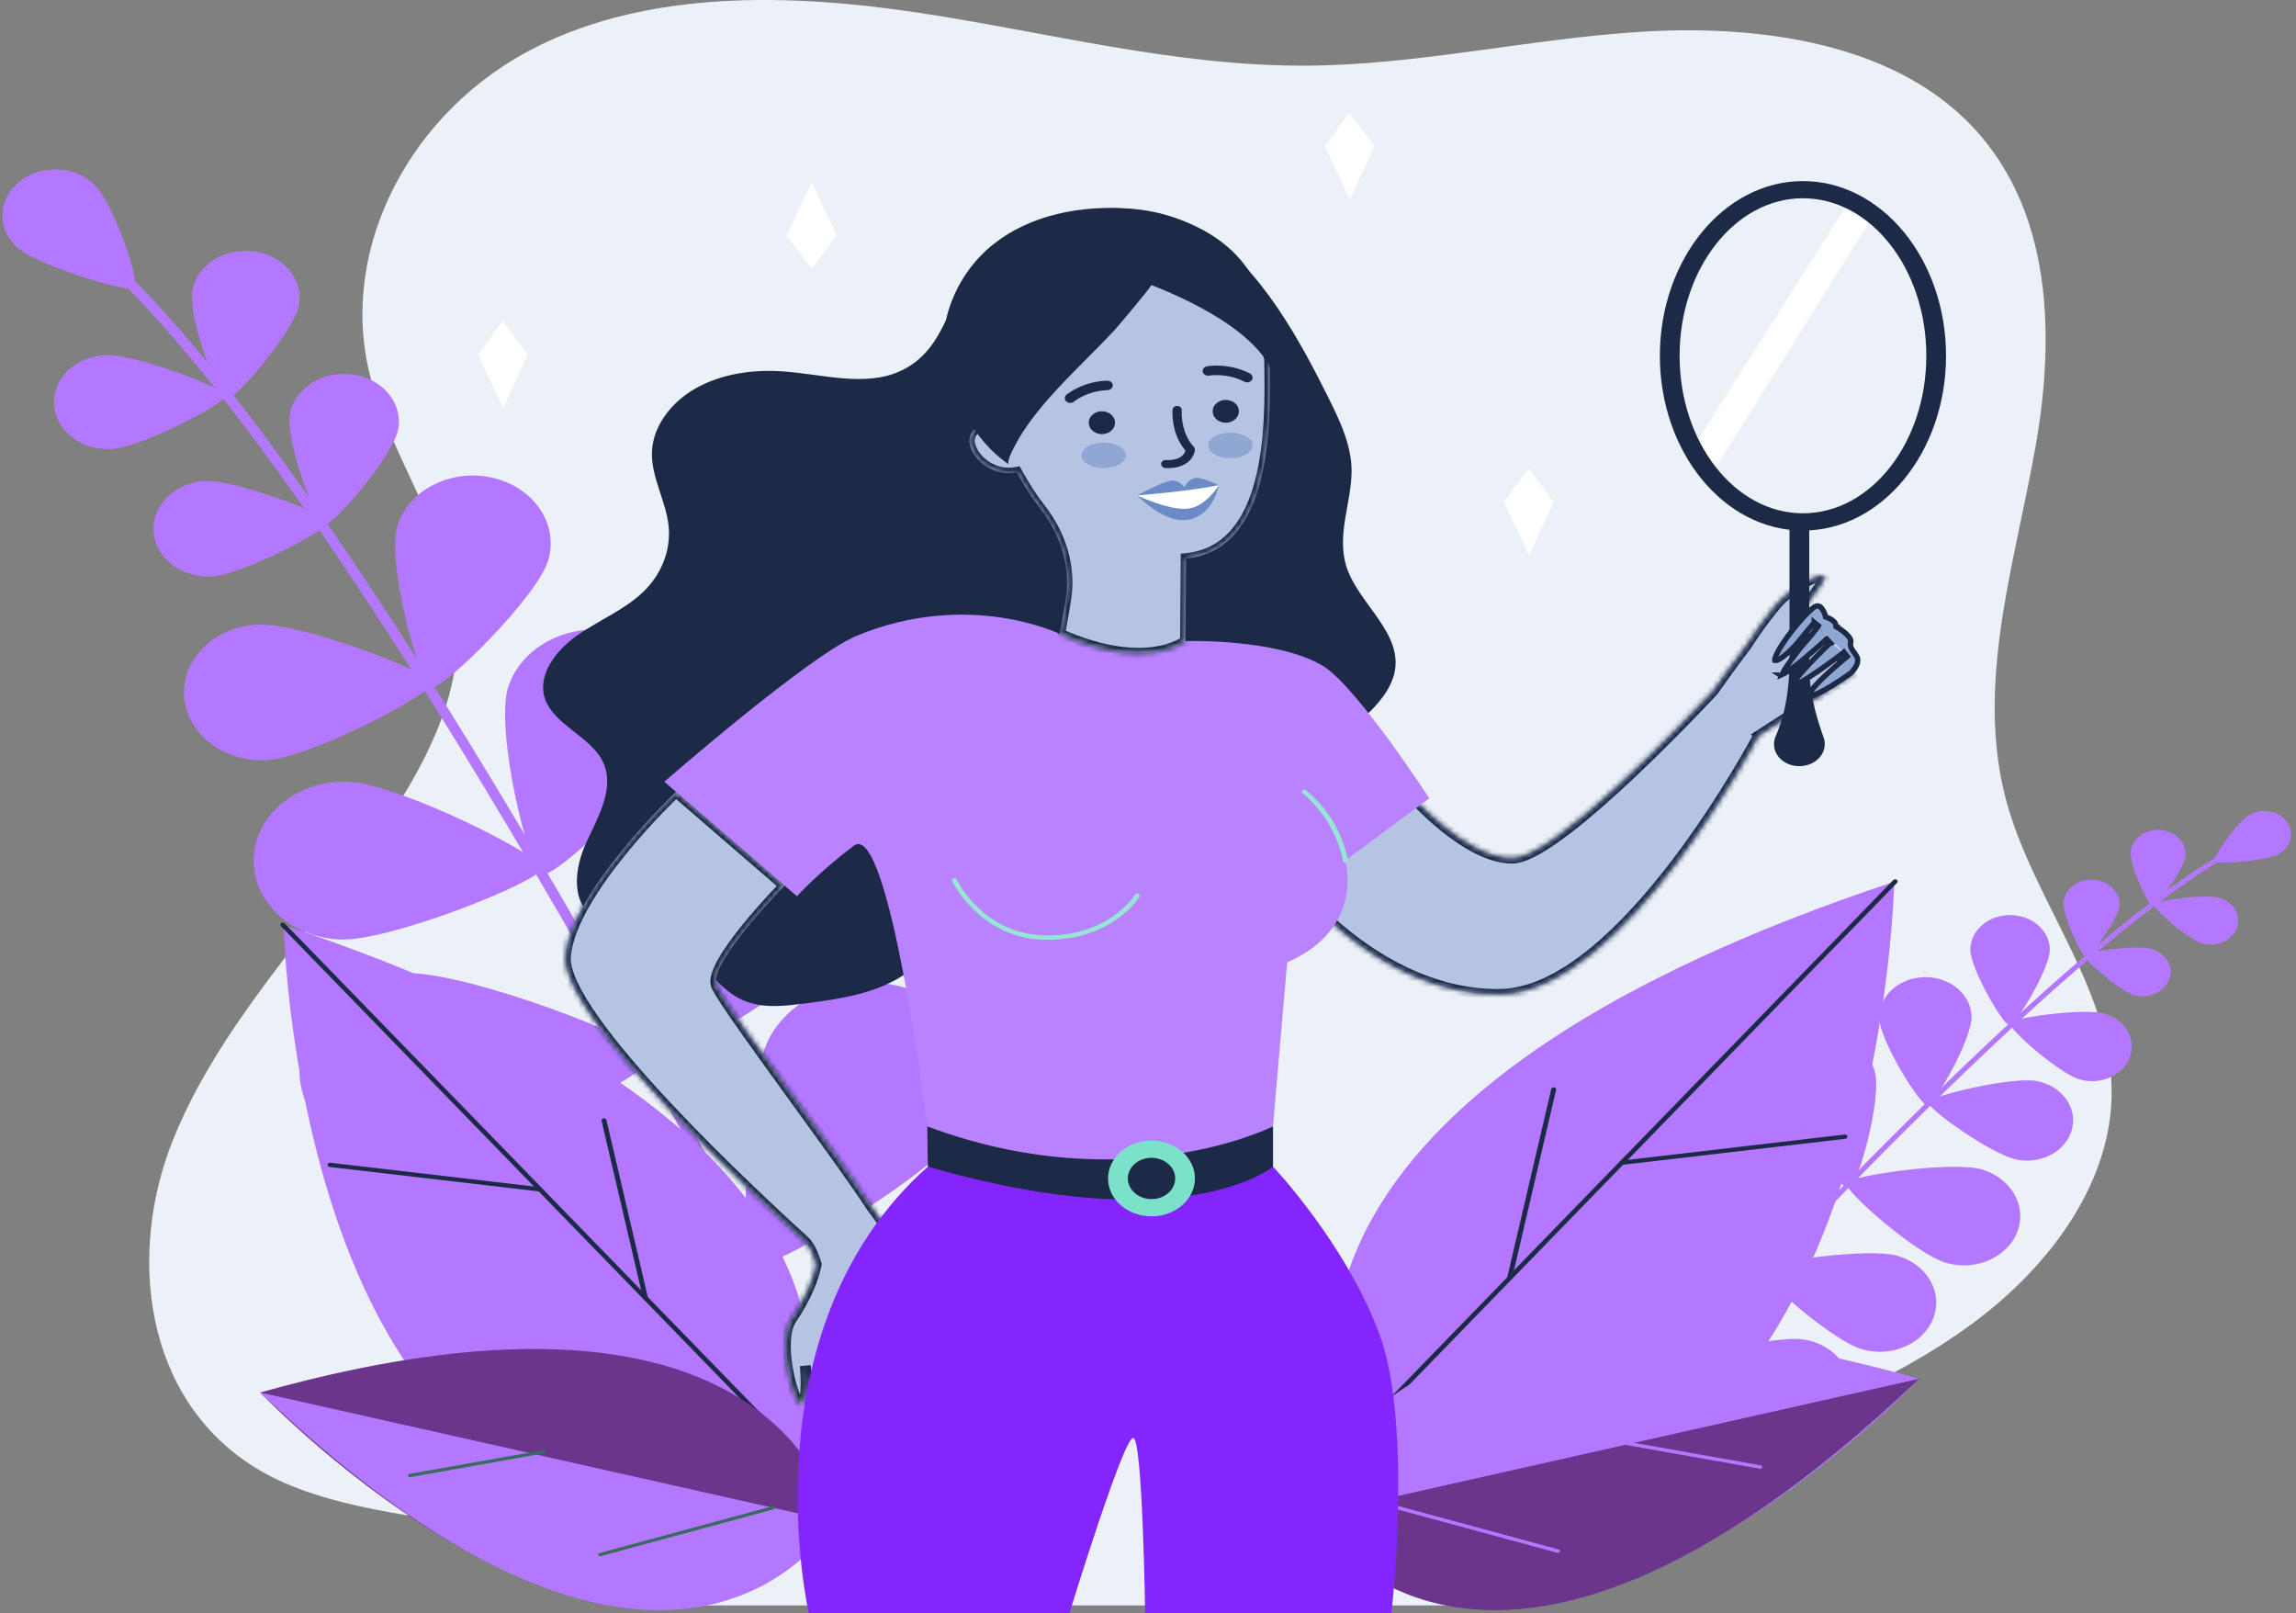 <svg width="427" height="300" viewBox="0 0 427 300" fill="none" xmlns="http://www.w3.org/2000/svg">
<rect x="0" y="0" width="427" height="300" fill="#808080" stroke="none"/>
<path d="M127.286 298.514H287.368C286.296 285.038 301.853 276.439 316.013 270.931C333.822 264.003 351.985 257.063 366.862 246.073C381.738 235.076 393.111 219.19 392.706 202.193C392.257 183.487 378.111 167.222 373.153 149.02C367.281 127.462 374.637 105.103 378.531 83.204C382.426 61.305 381.666 36.214 363.691 20.542C348.894 7.633 326.068 4.611 305.183 5.911C284.298 7.211 263.775 12.107 242.839 12.207C218.537 12.327 194.886 6.006 170.939 2.384C146.991 -1.237 120.966 -1.856 99.871 8.668C76.416 20.371 63.197 45.854 68.605 68.933C72.369 85.002 84.097 99.424 85.045 115.809C85.834 129.449 78.986 142.534 70.907 154.238C57.695 173.386 40.625 190.862 32.17 211.96C23.714 233.057 26.617 260.022 47.539 272.943C69.857 286.716 110.375 279.789 127.286 298.514Z" fill="#ECF0F7"/>
<path d="M314.906 83.172L344.085 37.112L348.253 40.264L317.963 88.747L314.906 83.172Z" fill="white"/>
<path d="M162.706 276.579C162.772 276.567 162.837 276.548 162.895 276.523C163.396 276.326 163.629 275.814 163.396 275.371C104.558 160.665 54.62 80.625 22.791 49.994C22.086 49.311 21.571 48.824 21.368 48.571C21.048 48.179 20.424 48.084 19.974 48.356C19.523 48.634 19.415 49.172 19.727 49.57C20.003 49.912 20.496 50.386 21.302 51.164C53.001 81.662 102.815 161.544 161.574 276.092C161.777 276.472 162.256 276.668 162.706 276.579Z" fill="#B378FF"/>
<path d="M3.151 45.953C6.89 49.374 23.931 54.504 25.049 53.574C26.167 52.644 21.106 37.572 17.367 34.151C13.628 30.729 7.413 30.602 3.493 33.859C-0.435 37.123 -0.588 42.537 3.151 45.953Z" fill="#B378FF"/>
<path d="M35.765 53.966C34.865 58.735 40.535 74.022 42.104 74.243C43.665 74.471 54.679 61.581 55.586 56.812C56.486 52.043 52.784 47.54 47.317 46.756C41.842 45.971 36.673 49.197 35.765 53.966Z" fill="#B378FF"/>
<path d="M20.728 83.503C26.261 83.199 42.081 74.933 41.98 73.56C41.878 72.181 24.99 65.736 19.45 66.04C13.918 66.344 9.714 70.505 10.063 75.325C10.418 80.15 15.196 83.806 20.728 83.503Z" fill="#B378FF"/>
<path d="M94.51 127.776C92.012 135.587 98.314 161.993 100.87 162.613C103.433 163.233 124.488 143.468 126.985 135.657C129.483 127.846 124.234 119.75 115.267 117.574C106.3 115.399 97.007 119.965 94.51 127.776Z" fill="#B378FF"/>
<path d="M63.281 174.7C72.581 175.06 100.694 163.771 100.81 161.456C100.926 159.141 74.077 145.72 64.776 145.359C55.476 144.999 47.598 151.273 47.184 159.375C46.771 167.477 53.98 174.339 63.281 174.7Z" fill="#B378FF"/>
<path d="M122.925 154.929C117.53 163.669 116.884 196.666 119.745 198.007C122.605 199.347 153.861 180.696 159.256 171.955C164.65 163.214 160.897 152.316 150.863 147.617C140.829 142.911 128.319 146.188 122.925 154.929Z" fill="#B378FF"/>
<path d="M77.505 216.842C88.875 216.26 121.467 199.43 121.278 196.603C121.089 193.775 86.464 180.379 75.094 180.961C63.724 181.543 55.041 190.044 55.709 199.955C56.37 209.866 66.128 217.424 77.505 216.842Z" fill="#B378FF"/>
<path d="M143.537 192.169C138.143 200.91 137.496 233.906 140.357 235.247C143.218 236.588 174.474 217.936 179.868 209.195C185.263 200.454 181.509 189.557 171.475 184.857C161.441 180.158 148.932 183.434 143.537 192.169Z" fill="#B378FF"/>
<path d="M98.117 254.088C109.487 253.507 142.079 236.676 141.89 233.849C141.701 231.022 107.076 217.626 95.707 218.208C84.337 218.79 75.653 227.29 76.321 237.201C76.982 247.112 86.74 254.67 98.117 254.088Z" fill="#B378FF"/>
<path d="M183.347 237.416C174.532 243.709 159.511 273.999 161.572 276.194C163.634 278.382 200.684 271.507 209.499 265.214C218.313 258.921 219.598 247.599 212.381 239.927C205.15 232.249 192.153 231.123 183.347 237.416Z" fill="#B378FF"/>
<path d="M116.951 291.107C128.321 291.772 163.062 278.622 163.28 275.795C163.498 272.968 131.065 255.91 119.703 255.246C108.333 254.582 98.502 262.077 97.747 271.975C96.985 281.88 105.581 290.443 116.951 291.107Z" fill="#B378FF"/>
<path d="M53.916 76.963C53.001 81.808 58.766 97.335 60.356 97.563C61.946 97.79 73.135 84.698 74.057 79.853C74.971 75.009 71.21 70.436 65.649 69.639C60.087 68.842 54.838 72.118 53.916 76.963Z" fill="#B378FF"/>
<path d="M39.41 107.189C45.037 106.879 61.104 98.486 61.002 97.088C60.901 95.691 43.737 89.138 38.11 89.448C32.483 89.758 28.214 93.983 28.577 98.885C28.933 103.78 33.783 107.499 39.41 107.189Z" fill="#B378FF"/>
<path d="M73.861 97.974C71.915 104.741 77.999 127.314 80.221 127.802C82.435 128.289 100.035 110.883 101.98 104.122C103.926 97.354 99.214 90.498 91.445 88.803C83.684 87.102 75.806 91.213 73.861 97.974Z" fill="#B378FF"/>
<path d="M49.654 141.349C57.641 140.906 80.475 128.984 80.33 126.998C80.184 125.012 55.804 115.702 47.81 116.145C39.824 116.588 33.754 122.59 34.262 129.547C34.778 136.504 41.668 141.792 49.654 141.349Z" fill="#B378FF"/>
<path d="M311.217 254.822C311.188 254.81 311.159 254.791 311.13 254.772C310.912 254.62 310.876 254.341 311.05 254.145C356.878 204.129 393.238 170.216 413.422 158.654C413.872 158.394 414.191 158.211 414.329 158.11C414.547 157.952 414.867 157.971 415.048 158.16C415.23 158.35 415.208 158.628 414.99 158.787C414.801 158.926 414.496 159.103 413.981 159.4C393.884 170.911 357.604 204.755 311.841 254.702C311.696 254.866 311.427 254.917 311.217 254.822Z" fill="#B378FF"/>
<path d="M423.703 158.856C421.358 160.127 412.203 160.76 411.789 160.178C411.375 159.596 416.08 152.727 418.425 151.456C420.77 150.185 423.856 150.811 425.308 152.854C426.767 154.897 426.048 157.585 423.703 158.856Z" fill="#B378FF"/>
<path d="M406.445 159.172C406.191 161.626 401.152 168.527 400.346 168.464C399.54 168.4 395.997 160.823 396.251 158.369C396.505 155.915 398.988 154.113 401.806 154.334C404.623 154.555 406.699 156.725 406.445 159.172Z" fill="#B378FF"/>
<path d="M409.532 175.408C406.846 174.643 400.26 168.805 400.507 168.141C400.761 167.471 410.033 166.174 412.719 166.939C415.406 167.705 416.865 170.222 415.987 172.562C415.108 174.902 412.218 176.18 409.532 175.408Z" fill="#B378FF"/>
<path d="M366.658 189.038C366.745 193.168 359.768 205.489 358.417 205.508C357.067 205.527 349.581 193.44 349.494 189.31C349.407 185.18 353.182 181.771 357.924 181.695C362.665 181.619 366.578 184.908 366.658 189.038Z" fill="#B378FF"/>
<path d="M375.182 215.646C370.542 214.793 358.337 206.096 358.621 204.939C358.904 203.787 374.107 200.157 378.746 201.011C383.386 201.865 386.348 205.837 385.361 209.878C384.381 213.92 379.821 216.5 375.182 215.646Z" fill="#B378FF"/>
<path d="M348.666 199.259C350.045 204.167 345.529 220.51 343.918 220.852C342.306 221.193 329.636 208.518 328.257 203.61C326.877 198.702 330.326 193.744 335.96 192.542C341.602 191.347 347.286 194.351 348.666 199.259Z" fill="#B378FF"/>
<path d="M361.988 234.842C356.463 233.293 342.864 221.37 343.372 219.992C343.88 218.619 362.917 215.868 368.435 217.417C373.96 218.967 376.988 224.128 375.209 228.935C373.43 233.754 367.513 236.398 361.988 234.842Z" fill="#B378FF"/>
<path d="M333.042 215.33C334.421 220.238 329.905 236.581 328.294 236.923C326.682 237.265 314.012 224.59 312.633 219.682C311.253 214.774 314.702 209.815 320.336 208.613C325.97 207.412 331.662 210.422 333.042 215.33Z" fill="#B378FF"/>
<path d="M346.364 250.913C340.839 249.364 327.24 237.442 327.748 236.063C328.256 234.69 347.293 231.939 352.811 233.489C358.336 235.038 361.364 240.199 359.585 245.006C357.806 249.826 351.889 252.469 346.364 250.913Z" fill="#B378FF"/>
<path d="M306.788 233.21C310.208 237.29 313.178 253.899 311.842 254.753C310.506 255.606 293.24 248.093 289.821 244.007C286.401 239.927 287.425 234.197 292.108 231.218C296.791 228.239 303.361 229.131 306.788 233.21Z" fill="#B378FF"/>
<path d="M331.65 267.073C325.951 266.137 310.74 255.79 311.052 254.367C311.357 252.95 329.849 248.143 335.549 249.086C341.248 250.022 345.002 254.809 343.92 259.781C342.853 264.746 337.357 268.009 331.65 267.073Z" fill="#B378FF"/>
<path d="M394.125 168.495C393.871 170.987 388.745 178.001 387.932 177.938C387.119 177.875 383.518 170.171 383.772 167.686C384.026 165.194 386.553 163.359 389.413 163.581C392.274 163.802 394.387 166.003 394.125 168.495Z" fill="#B378FF"/>
<path d="M396.848 185.016C394.118 184.238 387.424 178.311 387.678 177.635C387.932 176.958 397.356 175.636 400.086 176.414C402.816 177.192 404.297 179.753 403.404 182.125C402.511 184.497 399.578 185.793 396.848 185.016Z" fill="#B378FF"/>
<path d="M381.207 176.635C381.178 180.19 374.862 190.645 373.7 190.632C372.538 190.626 366.411 180.088 366.44 176.534C366.469 172.979 369.801 170.127 373.882 170.152C377.962 170.184 381.244 173.087 381.207 176.635Z" fill="#B378FF"/>
<path d="M386.783 200.714C382.906 199.607 373.395 191.189 373.758 190.221C374.121 189.259 387.509 187.381 391.387 188.488C395.264 189.595 397.369 193.231 396.099 196.603C394.835 199.986 390.66 201.82 386.783 200.714Z" fill="#B378FF"/>
<path d="M254.638 277.604C254.638 277.604 210.015 211.25 352.283 164.099C352.283 164.106 349.524 300.658 254.638 277.604Z" fill="#B378FF"/>
<path d="M352.465 163.891L250.761 268.521C244.219 248.883 241.773 200.574 352.465 163.891Z" fill="#B378FF"/>
<path d="M255.051 264.499C254.95 264.499 254.841 264.468 254.754 264.404C254.558 264.259 254.536 264.012 254.703 263.841L352.116 163.631C352.283 163.461 352.574 163.442 352.762 163.587C352.958 163.733 352.98 163.979 352.813 164.15L255.4 264.36C255.313 264.455 255.182 264.499 255.051 264.499Z" fill="#1C2A47"/>
<path d="M301.613 216.601C301.388 216.601 301.192 216.456 301.163 216.254C301.127 216.032 301.308 215.836 301.555 215.805L343.055 210.96C343.302 210.922 343.535 211.08 343.571 211.301C343.607 211.523 343.426 211.719 343.179 211.75L301.678 216.595C301.649 216.601 301.627 216.601 301.613 216.601Z" fill="#1C2A47"/>
<path d="M280.748 238.068C280.719 238.068 280.682 238.068 280.653 238.061C280.406 238.017 280.247 237.808 280.298 237.587L288.495 202.497C288.545 202.282 288.792 202.143 289.039 202.187C289.286 202.232 289.446 202.44 289.395 202.662L281.198 237.752C281.154 237.941 280.958 238.068 280.748 238.068Z" fill="#1C2A47"/>
<path d="M243.405 281.886C243.405 281.886 252.604 227.094 356.929 256.372C356.929 256.365 284.833 332.035 243.405 281.886Z" fill="#B378FF"/>
<path d="M356.93 256.365L243.406 281.879C243.406 281.886 274.422 334.938 356.93 256.365Z" fill="#6B358C"/>
<path d="M327.329 273.101C327.315 273.101 327.3 273.101 327.278 273.094L300.77 268.389C300.567 268.351 300.436 268.18 300.48 268.009C300.524 267.832 300.72 267.725 300.916 267.756L327.424 272.462C327.627 272.5 327.758 272.671 327.714 272.841C327.685 273.006 327.518 273.113 327.329 273.101Z" fill="#B378FF"/>
<path d="M289.705 288.736C289.676 288.736 289.647 288.729 289.625 288.723L255.436 279.463C255.24 279.413 255.131 279.229 255.189 279.059C255.247 278.888 255.458 278.793 255.654 278.844L289.843 288.103C290.039 288.154 290.148 288.337 290.09 288.508C290.039 288.66 289.879 288.748 289.705 288.736Z" fill="#B378FF"/>
<path d="M144.59 278.9C144.59 278.9 186.556 216.494 52.753 172.151C52.76 172.151 55.352 300.582 144.59 278.9Z" fill="#B378FF"/>
<path d="M52.585 171.948L148.241 270.356C154.391 251.887 156.692 206.45 52.585 171.948Z" fill="#B378FF"/>
<path d="M144.206 266.599C144.075 266.599 143.944 266.548 143.857 266.46L52.238 172.208C52.078 172.037 52.1 171.784 52.288 171.645C52.484 171.506 52.768 171.525 52.935 171.689L144.554 265.941C144.714 266.112 144.692 266.365 144.503 266.504C144.416 266.567 144.307 266.599 144.206 266.599Z" fill="#1C2A47"/>
<path d="M100.418 221.554C100.396 221.554 100.375 221.554 100.353 221.547L61.321 216.994C61.067 216.962 60.892 216.766 60.929 216.545C60.965 216.323 61.197 216.165 61.444 216.203L100.476 220.757C100.73 220.788 100.905 220.985 100.868 221.206C100.839 221.408 100.643 221.554 100.418 221.554Z" fill="#1C2A47"/>
<path d="M120.043 241.742C119.832 241.742 119.636 241.61 119.593 241.42L111.882 208.417C111.831 208.202 111.991 207.987 112.238 207.943C112.477 207.899 112.731 208.038 112.782 208.253L120.493 241.255C120.544 241.47 120.384 241.685 120.137 241.73C120.101 241.742 120.072 241.742 120.043 241.742Z" fill="#1C2A47"/>
<path d="M155.156 282.923C155.156 282.923 146.501 231.389 48.384 258.927C48.391 258.927 116.196 330.093 155.156 282.923Z" fill="#6B358C"/>
<path d="M48.391 258.927L155.163 282.923C155.156 282.923 125.991 332.826 48.391 258.927Z" fill="#B378FF"/>
<path d="M76.228 274.669C76.243 274.669 76.257 274.669 76.272 274.663L101.204 270.236C101.393 270.204 101.516 270.04 101.48 269.875C101.444 269.711 101.255 269.609 101.066 269.635L76.134 274.062C75.945 274.094 75.822 274.258 75.858 274.423C75.894 274.574 76.054 274.676 76.228 274.669Z" fill="#3A6B5F"/>
<path d="M111.609 289.374C111.638 289.374 111.66 289.368 111.689 289.362L143.845 280.652C144.027 280.602 144.129 280.431 144.078 280.273C144.02 280.115 143.824 280.02 143.642 280.071L111.486 288.78C111.304 288.83 111.202 289.001 111.253 289.159C111.304 289.298 111.457 289.381 111.609 289.374Z" fill="#3A6B5F"/>
<path d="M185.488 45.706C184.58 46.376 183.716 47.091 182.903 47.85C176.209 54.054 176.644 64.844 167.358 69.031C160.715 72.029 152.75 69.506 145.294 69.038C139.791 68.69 134.077 69.569 129.437 72.175C124.805 74.781 121.407 79.252 121.247 84.053C121.088 88.771 123.897 93.198 124.355 97.898C124.769 102.18 123.113 106.588 119.861 109.826C116.39 113.286 111.417 115.285 107.315 118.175C103.212 121.065 99.807 125.689 101.405 130.072C103.118 134.771 109.674 136.922 112.005 141.412C114.51 146.244 111.344 151.703 109.057 156.611C106.77 161.519 105.986 168.305 111.177 171.063C113.479 172.29 116.361 172.296 119.047 172.081C120.819 171.936 122.707 171.721 124.304 172.41C125.27 172.827 126.025 173.53 126.7 174.257C130.751 178.596 133.394 184.573 139.442 186.451C142.564 187.419 145.998 187.046 149.28 186.641C156.141 185.793 163.358 184.718 168.687 180.854C177.922 174.149 178.278 161.569 186.279 153.752C192.654 147.522 202.753 145.397 212.286 144.587C221.819 143.778 231.664 143.911 240.594 140.894C245.938 139.091 250.788 136.175 254.622 132.469C257.141 130.028 259.297 127.08 259.53 123.804C260.031 116.727 251.79 111.42 250.156 104.476C248.835 98.847 251.267 93.395 251.362 87.791C251.449 82.301 248.53 76.906 246.04 71.954C240.994 61.941 232.833 47.268 221.492 41.74C210.253 36.263 195.071 38.597 185.488 45.706Z" fill="#1C2A47"/>
<mask id="path-54-inside-1_804_614" fill="white">
<path fill-rule="evenodd" clip-rule="evenodd" d="M335.551 113.065L344.665 125.417L327.048 136.831L327.05 136.833C327.05 136.833 301.943 184.509 279.037 184.889C256.13 185.275 238.952 163.018 239.395 161.867C239.837 160.716 254.373 147.231 254.373 147.231H261.858V147.237C261.858 147.237 272.43 159.571 281.236 159.571C288.899 159.571 312.57 134.882 318.594 128.464C318.667 128.36 321.802 123.879 324.792 119.975C324.979 119.684 329.526 112.623 332.221 110.554C334.972 108.441 338.893 106.335 339.358 107.195C339.578 107.604 338.252 109.4 336.587 111.656C336.252 112.11 335.903 112.582 335.551 113.065ZM133.239 183.263C131.591 179.235 145.909 164.675 145.909 164.675L125.71 147.231C125.71 147.231 106.151 165.706 105.163 177.793C104.224 189.207 142.18 223.973 148.767 230.006L148.771 230.01L148.78 230.018L148.789 230.026C149.165 230.371 149.437 230.62 149.59 230.763C150.559 231.666 151.273 233.318 151.792 235.094C151.308 237.57 150.067 240.989 147.171 245.291C144.398 249.414 147.549 261.141 148.964 261.128C150.38 261.115 149.763 253.943 149.763 253.943C149.763 253.943 150.823 262.893 152.609 262.842C154.395 262.785 153.444 253.563 153.444 253.563C153.444 253.563 155.063 263.291 156.886 262.722C158.708 262.146 158.105 253.032 158.105 253.032C158.105 253.032 160.487 263.43 161.474 262.115C162.101 261.28 162.239 257.569 162.351 254.564C162.416 252.833 162.471 251.337 162.607 250.762C162.79 249.981 164.059 247.391 165.432 244.591C165.891 243.655 166.361 242.696 166.806 241.773C167.262 242.32 167.838 243.845 168.455 245.481C169.382 247.938 170.403 250.643 171.253 250.654C172.392 250.668 172.113 247.166 171.868 244.102L171.868 244.101C171.786 243.064 171.707 242.077 171.689 241.293C171.616 238.201 166.062 230.073 166.062 230.073L166.062 230.075C164.826 228.129 163.382 226.109 162.114 224.408C159.319 220.124 153.697 212.371 148.144 204.712L148.142 204.71L148.142 204.71C141.054 194.935 134.079 185.316 133.239 183.263Z"/>
</mask>
<path fill-rule="evenodd" clip-rule="evenodd" d="M335.551 113.065L344.665 125.417L327.048 136.831L327.05 136.833C327.05 136.833 301.943 184.509 279.037 184.889C256.13 185.275 238.952 163.018 239.395 161.867C239.837 160.716 254.373 147.231 254.373 147.231H261.858V147.237C261.858 147.237 272.43 159.571 281.236 159.571C288.899 159.571 312.57 134.882 318.594 128.464C318.667 128.36 321.802 123.879 324.792 119.975C324.979 119.684 329.526 112.623 332.221 110.554C334.972 108.441 338.893 106.335 339.358 107.195C339.578 107.604 338.252 109.4 336.587 111.656C336.252 112.11 335.903 112.582 335.551 113.065ZM133.239 183.263C131.591 179.235 145.909 164.675 145.909 164.675L125.71 147.231C125.71 147.231 106.151 165.706 105.163 177.793C104.224 189.207 142.18 223.973 148.767 230.006L148.771 230.01L148.78 230.018L148.789 230.026C149.165 230.371 149.437 230.62 149.59 230.763C150.559 231.666 151.273 233.318 151.792 235.094C151.308 237.57 150.067 240.989 147.171 245.291C144.398 249.414 147.549 261.141 148.964 261.128C150.38 261.115 149.763 253.943 149.763 253.943C149.763 253.943 150.823 262.893 152.609 262.842C154.395 262.785 153.444 253.563 153.444 253.563C153.444 253.563 155.063 263.291 156.886 262.722C158.708 262.146 158.105 253.032 158.105 253.032C158.105 253.032 160.487 263.43 161.474 262.115C162.101 261.28 162.239 257.569 162.351 254.564C162.416 252.833 162.471 251.337 162.607 250.762C162.79 249.981 164.059 247.391 165.432 244.591C165.891 243.655 166.361 242.696 166.806 241.773C167.262 242.32 167.838 243.845 168.455 245.481C169.382 247.938 170.403 250.643 171.253 250.654C172.392 250.668 172.113 247.166 171.868 244.102L171.868 244.101C171.786 243.064 171.707 242.077 171.689 241.293C171.616 238.201 166.062 230.073 166.062 230.073L166.062 230.075C164.826 228.129 163.382 226.109 162.114 224.408C159.319 220.124 153.697 212.371 148.144 204.712L148.142 204.71L148.142 204.71C141.054 194.935 134.079 185.316 133.239 183.263Z" fill="#B5C4E2"/>
<path d="M335.551 113.065L334.743 112.476L334.31 113.068L334.746 113.659L335.551 113.065ZM344.665 125.417L345.209 126.256L346.101 125.678L345.47 124.823L344.665 125.417ZM327.048 136.831L326.504 135.991L325.627 136.56L326.234 137.411L327.048 136.831ZM327.05 136.833L327.935 137.299L328.222 136.754L327.864 136.253L327.05 136.833ZM279.037 184.889L279.02 183.889L279.02 183.889L279.037 184.889ZM239.395 161.867L238.461 161.508V161.508L239.395 161.867ZM254.373 147.231V146.231H253.98L253.693 146.498L254.373 147.231ZM261.858 147.231H262.858V146.231H261.858V147.231ZM261.858 147.237H260.858V147.607L261.099 147.888L261.858 147.237ZM318.594 128.464L319.323 129.148L319.372 129.096L319.413 129.037L318.594 128.464ZM324.792 119.975L325.586 120.583L325.611 120.55L325.633 120.515L324.792 119.975ZM332.221 110.554L331.612 109.761V109.761L332.221 110.554ZM339.358 107.195L340.238 106.72L340.238 106.72L339.358 107.195ZM336.587 111.656L335.782 111.062V111.062L336.587 111.656ZM145.909 164.675L146.622 165.376L147.37 164.615L146.562 163.918L145.909 164.675ZM133.239 183.263L132.314 183.642V183.642L133.239 183.263ZM125.71 147.231L126.364 146.474L125.68 145.884L125.024 146.504L125.71 147.231ZM105.163 177.793L106.16 177.875L106.16 177.874L105.163 177.793ZM148.767 230.006L148.091 230.743L148.093 230.745L148.767 230.006ZM148.771 230.01L149.446 229.272L149.445 229.271L148.771 230.01ZM148.78 230.018L148.105 230.756L148.105 230.756L148.78 230.018ZM148.789 230.026L149.464 229.289L149.464 229.289L148.789 230.026ZM149.59 230.763L150.272 230.031L150.272 230.031L149.59 230.763ZM151.792 235.094L152.773 235.285L152.82 235.047L152.752 234.813L151.792 235.094ZM147.171 245.291L146.342 244.732L146.341 244.733L147.171 245.291ZM148.964 261.128L148.955 260.128L148.964 261.128ZM149.763 253.943L150.756 253.825L148.767 254.029L149.763 253.943ZM152.609 262.842L152.637 263.842L152.641 263.841L152.609 262.842ZM153.444 253.563L154.431 253.399L152.449 253.666L153.444 253.563ZM156.886 262.722L157.184 263.676L157.187 263.675L156.886 262.722ZM158.105 253.032L159.08 252.809L157.107 253.098L158.105 253.032ZM161.474 262.115L160.674 261.514H160.674L161.474 262.115ZM162.351 254.564L163.35 254.602L162.351 254.564ZM162.607 250.762L163.58 250.99H163.58L162.607 250.762ZM165.432 244.591L164.534 244.151H164.534L165.432 244.591ZM166.806 241.773L167.574 241.132L166.579 239.94L165.905 241.338L166.806 241.773ZM168.455 245.481L169.391 245.128L168.455 245.481ZM171.253 250.654L171.241 251.654L171.253 250.654ZM171.868 244.102L172.865 244.022L172.864 244.011L171.868 244.102ZM171.868 244.101L170.871 244.181L170.872 244.192L171.868 244.101ZM171.689 241.293L172.688 241.27V241.27L171.689 241.293ZM166.062 230.073L166.887 229.509L165.308 227.197L165.066 229.987L166.062 230.073ZM166.062 230.075L165.218 230.611L166.802 233.106L167.058 230.161L166.062 230.075ZM162.114 224.408L161.276 224.955L161.293 224.981L161.312 225.006L162.114 224.408ZM148.144 204.712L147.332 205.296L147.334 205.299L148.144 204.712ZM148.142 204.71L148.954 204.126L148.948 204.118L148.942 204.11L148.142 204.71ZM148.142 204.71L147.332 205.297L147.337 205.303L147.342 205.31L148.142 204.71ZM334.746 113.659L343.86 126.011L345.47 124.823L336.355 112.471L334.746 113.659ZM344.121 124.578L326.504 135.991L327.592 137.67L345.209 126.256L344.121 124.578ZM326.234 137.411L326.236 137.414L327.864 136.253L327.862 136.25L326.234 137.411ZM327.05 136.833C326.165 136.367 326.165 136.367 326.165 136.367C326.165 136.368 326.164 136.368 326.164 136.369C326.164 136.37 326.162 136.372 326.161 136.375C326.158 136.38 326.154 136.388 326.148 136.399C326.136 136.421 326.119 136.455 326.095 136.499C326.048 136.587 325.977 136.719 325.883 136.892C325.696 137.237 325.417 137.746 325.054 138.393C324.327 139.689 323.263 141.543 321.914 143.77C319.214 148.226 315.38 154.166 310.838 160.112C306.292 166.064 301.061 171.99 295.572 176.444C290.064 180.912 284.416 183.8 279.02 183.889L279.053 185.889C285.11 185.788 291.19 182.574 296.832 177.997C302.493 173.404 307.834 167.34 312.428 161.326C317.026 155.305 320.901 149.302 323.624 144.807C324.987 142.558 326.063 140.684 326.799 139.372C327.167 138.715 327.45 138.199 327.641 137.846C327.737 137.669 327.81 137.533 327.859 137.441C327.884 137.395 327.902 137.36 327.915 137.336C327.921 137.324 327.926 137.315 327.929 137.309C327.931 137.306 327.932 137.304 327.933 137.302C327.934 137.301 327.934 137.3 327.934 137.3C327.934 137.299 327.935 137.299 327.05 136.833ZM279.02 183.889C267.892 184.076 258.094 178.759 251.083 173.172C247.585 170.385 244.81 167.553 242.942 165.356C242.008 164.256 241.31 163.327 240.867 162.653C240.643 162.312 240.498 162.058 240.419 161.891C240.378 161.805 240.369 161.771 240.371 161.778C240.372 161.781 240.381 161.818 240.385 161.878C240.388 161.93 240.39 162.063 240.328 162.226L238.461 161.508C238.325 161.861 238.411 162.19 238.438 162.293C238.48 162.451 238.545 162.607 238.611 162.747C238.746 163.033 238.947 163.374 239.196 163.752C239.696 164.513 240.447 165.509 241.419 166.651C243.363 168.939 246.231 171.863 249.836 174.736C257.03 180.469 267.274 186.087 279.053 185.889L279.02 183.889ZM240.328 162.226C240.29 162.324 240.268 162.321 240.414 162.141C240.525 162.003 240.688 161.816 240.902 161.584C241.327 161.12 241.92 160.511 242.629 159.801C244.045 158.384 245.897 156.597 247.74 154.841C249.581 153.086 251.41 151.367 252.778 150.086C253.462 149.446 254.031 148.915 254.429 148.545C254.628 148.359 254.784 148.214 254.89 148.115C254.943 148.066 254.984 148.028 255.012 148.003C255.025 147.99 255.036 147.98 255.043 147.974C255.046 147.971 255.049 147.968 255.05 147.967C255.051 147.966 255.052 147.965 255.052 147.965C255.053 147.965 255.053 147.964 255.053 147.964C255.053 147.964 255.053 147.964 254.373 147.231C253.693 146.498 253.693 146.498 253.693 146.498C253.692 146.498 253.692 146.498 253.692 146.499C253.692 146.499 253.691 146.5 253.69 146.501C253.688 146.502 253.686 146.505 253.682 146.508C253.675 146.514 253.664 146.524 253.651 146.537C253.623 146.563 253.582 146.601 253.529 146.65C253.422 146.75 253.265 146.895 253.066 147.081C252.667 147.452 252.097 147.984 251.411 148.626C250.04 149.909 248.207 151.633 246.36 153.393C244.514 155.152 242.648 156.953 241.214 158.387C240.498 159.104 239.883 159.737 239.429 160.231C239.203 160.477 239.008 160.699 238.858 160.884C238.741 161.028 238.554 161.266 238.461 161.508L240.328 162.226ZM254.373 148.231H261.858V146.231H254.373V148.231ZM260.858 147.231V147.237H262.858V147.231H260.858ZM261.858 147.237C261.099 147.888 261.099 147.888 261.099 147.889C261.1 147.889 261.1 147.889 261.1 147.889C261.101 147.89 261.101 147.891 261.102 147.892C261.104 147.894 261.106 147.896 261.109 147.9C261.115 147.906 261.123 147.916 261.134 147.929C261.156 147.954 261.187 147.99 261.229 148.037C261.312 148.131 261.433 148.267 261.589 148.44C261.903 148.785 262.358 149.275 262.932 149.863C264.078 151.037 265.702 152.605 267.609 154.176C269.513 155.744 271.72 157.332 274.033 158.531C276.337 159.726 278.812 160.571 281.236 160.571V158.571C279.257 158.571 277.108 157.874 274.954 156.756C272.807 155.643 270.72 154.147 268.881 152.632C267.044 151.12 265.474 149.604 264.363 148.466C263.808 147.897 263.369 147.425 263.07 147.095C262.92 146.93 262.806 146.802 262.73 146.715C262.691 146.672 262.663 146.639 262.644 146.617C262.634 146.606 262.628 146.598 262.623 146.593C262.621 146.591 262.619 146.589 262.618 146.588C262.618 146.587 262.618 146.587 262.618 146.587C262.617 146.587 262.617 146.587 262.617 146.587C262.617 146.587 262.618 146.587 261.858 147.237ZM281.236 160.571C282.427 160.571 283.802 160.103 285.237 159.394C286.695 158.674 288.32 157.651 290.039 156.427C293.478 153.978 297.378 150.66 301.204 147.162C308.861 140.162 316.306 132.363 319.323 129.148L317.865 127.779C314.858 130.982 307.455 138.737 299.855 145.686C296.052 149.162 292.221 152.418 288.879 154.798C287.207 155.989 285.678 156.946 284.352 157.601C283.002 158.267 281.961 158.571 281.236 158.571V160.571ZM319.413 129.037C319.485 128.934 322.61 124.469 325.586 120.583L323.998 119.367C320.994 123.289 317.848 127.785 317.774 127.89L319.413 129.037ZM325.633 120.515C325.722 120.377 326.894 118.557 328.375 116.519C329.885 114.44 331.616 112.279 332.83 111.347L331.612 109.761C330.131 110.897 328.24 113.302 326.757 115.343C325.243 117.426 324.048 119.282 323.95 119.435L325.633 120.515ZM332.83 111.347C334.161 110.325 335.774 109.307 337.09 108.656C337.756 108.327 338.294 108.118 338.658 108.035C338.846 107.991 338.914 107.999 338.9 107.997C338.875 107.994 338.628 107.948 338.478 107.671L340.238 106.72C339.972 106.228 339.5 106.059 339.161 106.014C338.833 105.971 338.497 106.019 338.209 106.086C337.621 106.221 336.919 106.51 336.204 106.863C334.756 107.579 333.032 108.67 331.612 109.761L332.83 111.347ZM338.478 107.671C338.405 107.536 338.387 107.415 338.383 107.343C338.379 107.273 338.387 107.227 338.389 107.217C338.393 107.202 338.387 107.234 338.343 107.332C338.255 107.522 338.092 107.805 337.843 108.185C337.35 108.938 336.622 109.925 335.782 111.062L337.391 112.25C338.217 111.131 338.985 110.092 339.516 109.281C339.779 108.879 340.01 108.495 340.162 108.163C340.236 107.999 340.311 107.807 340.351 107.606C340.386 107.433 340.431 107.078 340.238 106.72L338.478 107.671ZM335.782 111.062C335.448 111.515 335.097 111.99 334.743 112.476L336.359 113.654C336.709 113.174 337.056 112.704 337.391 112.25L335.782 111.062ZM145.909 164.675C145.196 163.974 145.196 163.974 145.195 163.974C145.195 163.974 145.195 163.974 145.195 163.975C145.194 163.975 145.194 163.976 145.193 163.977C145.191 163.979 145.188 163.982 145.184 163.985C145.177 163.993 145.166 164.004 145.152 164.018C145.125 164.046 145.084 164.088 145.031 164.143C144.925 164.252 144.77 164.412 144.574 164.617C144.182 165.027 143.625 165.616 142.962 166.335C141.637 167.772 139.884 169.734 138.18 171.827C136.482 173.913 134.807 176.16 133.657 178.161C133.083 179.159 132.617 180.134 132.352 181.022C132.096 181.882 131.978 182.822 132.314 183.642L134.165 182.885C134.088 182.698 134.058 182.301 134.269 181.594C134.471 180.915 134.854 180.091 135.39 179.158C136.461 177.296 138.056 175.147 139.731 173.09C141.401 171.039 143.124 169.11 144.433 167.691C145.086 166.982 145.635 166.402 146.019 166C146.212 165.798 146.363 165.642 146.466 165.536C146.517 165.483 146.557 165.443 146.583 165.416C146.596 165.402 146.606 165.392 146.612 165.386C146.616 165.382 146.618 165.38 146.62 165.378C146.62 165.377 146.621 165.377 146.621 165.376C146.621 165.376 146.622 165.376 146.622 165.376C146.622 165.376 146.622 165.376 145.909 164.675ZM125.057 147.988L145.255 165.432L146.562 163.918L126.364 146.474L125.057 147.988ZM106.16 177.874C106.389 175.07 107.711 171.802 109.657 168.417C111.593 165.049 114.094 161.654 116.581 158.612C119.066 155.574 121.523 152.908 123.359 151C124.277 150.047 125.038 149.284 125.57 148.761C125.835 148.499 126.043 148.298 126.184 148.162C126.255 148.094 126.308 148.042 126.344 148.008C126.362 147.991 126.376 147.978 126.384 147.97C126.389 147.966 126.392 147.963 126.394 147.961C126.395 147.96 126.396 147.959 126.396 147.959C126.397 147.958 126.397 147.958 126.397 147.958C126.397 147.958 126.397 147.958 125.71 147.231C125.024 146.504 125.023 146.504 125.023 146.505C125.023 146.505 125.023 146.505 125.022 146.505C125.021 146.506 125.02 146.507 125.019 146.508C125.016 146.511 125.013 146.515 125.008 146.519C124.998 146.529 124.983 146.543 124.964 146.561C124.926 146.597 124.869 146.651 124.796 146.721C124.65 146.862 124.437 147.069 124.166 147.336C123.624 147.87 122.85 148.646 121.918 149.613C120.056 151.547 117.561 154.255 115.033 157.346C112.507 160.435 109.933 163.924 107.923 167.42C105.924 170.898 104.431 174.472 104.166 177.711L106.16 177.874ZM149.442 229.269C146.149 226.253 135.038 216.075 124.872 205.233C119.786 199.809 114.959 194.243 111.468 189.338C109.722 186.885 108.328 184.621 107.403 182.642C106.466 180.638 106.064 179.039 106.16 177.875L104.167 177.711C104.028 179.399 104.606 181.384 105.591 183.489C106.587 185.62 108.056 187.992 109.839 190.498C113.406 195.51 118.304 201.152 123.413 206.601C133.636 217.504 144.797 227.726 148.091 230.743L149.442 229.269ZM149.445 229.271L149.44 229.267L148.093 230.745L148.097 230.749L149.445 229.271ZM149.455 229.281L149.446 229.272L148.095 230.747L148.105 230.756L149.455 229.281ZM149.464 229.289L149.455 229.281L148.105 230.756L148.113 230.764L149.464 229.289ZM150.272 230.031C150.115 229.885 149.839 229.632 149.464 229.289L148.113 230.764C148.492 231.11 148.759 231.355 148.908 231.494L150.272 230.031ZM152.752 234.813C152.227 233.02 151.454 231.133 150.272 230.031L148.908 231.494C149.663 232.198 150.318 233.616 150.832 235.374L152.752 234.813ZM148.001 245.849C150.96 241.452 152.261 237.911 152.773 235.285L150.81 234.902C150.356 237.229 149.174 240.525 146.342 244.732L148.001 245.849ZM148.955 260.128C149.087 260.127 149.188 260.16 149.247 260.188C149.304 260.214 149.332 260.239 149.333 260.239C149.335 260.241 149.322 260.23 149.297 260.199C149.272 260.17 149.24 260.127 149.202 260.069C149.041 259.826 148.843 259.427 148.629 258.877C148.206 257.787 147.781 256.257 147.481 254.584C147.181 252.911 147.013 251.135 147.081 249.55C147.151 247.936 147.461 246.652 148.001 245.849L146.341 244.733C145.495 245.991 145.158 247.719 145.083 249.464C145.007 251.236 145.195 253.165 145.512 254.937C145.83 256.709 146.286 258.367 146.765 259.6C147.002 260.212 147.26 260.759 147.533 261.171C147.667 261.375 147.831 261.586 148.028 261.755C148.213 261.914 148.538 262.132 148.973 262.128L148.955 260.128ZM149.763 253.943C148.767 254.029 148.767 254.029 148.767 254.029C148.767 254.029 148.767 254.029 148.767 254.029C148.767 254.029 148.767 254.029 148.767 254.029C148.767 254.03 148.767 254.031 148.767 254.032C148.767 254.035 148.768 254.04 148.768 254.046C148.769 254.059 148.771 254.078 148.773 254.103C148.777 254.153 148.783 254.227 148.789 254.323C148.803 254.514 148.821 254.788 148.839 255.117C148.874 255.777 148.906 256.65 148.895 257.518C148.884 258.4 148.828 259.218 148.708 259.795C148.646 260.091 148.582 260.245 148.548 260.3C148.515 260.356 148.635 260.131 148.955 260.128L148.973 262.128C149.648 262.122 150.059 261.67 150.262 261.331C150.466 260.992 150.586 260.583 150.665 260.205C150.827 259.433 150.883 258.456 150.895 257.543C150.906 256.616 150.872 255.696 150.836 255.011C150.818 254.667 150.799 254.381 150.784 254.179C150.777 254.079 150.771 253.999 150.767 253.944C150.764 253.917 150.763 253.896 150.761 253.881C150.761 253.874 150.76 253.868 150.76 253.864C150.76 253.862 150.76 253.86 150.76 253.859C150.76 253.859 150.759 253.858 150.759 253.858C150.759 253.858 150.759 253.858 150.759 253.857C150.759 253.857 150.759 253.857 149.763 253.943ZM152.581 261.842C152.81 261.836 152.863 261.979 152.742 261.834C152.634 261.704 152.492 261.463 152.332 261.084C152.018 260.339 151.734 259.296 151.493 258.198C151.255 257.111 151.071 256.016 150.945 255.19C150.883 254.778 150.835 254.435 150.803 254.196C150.788 254.076 150.776 253.982 150.768 253.919C150.764 253.888 150.761 253.864 150.759 253.848C150.758 253.84 150.757 253.834 150.757 253.83C150.757 253.828 150.756 253.827 150.756 253.826C150.756 253.826 150.756 253.825 150.756 253.825C150.756 253.825 150.756 253.825 150.756 253.825C150.756 253.825 150.756 253.825 149.763 253.943C148.77 254.061 148.77 254.061 148.77 254.061C148.77 254.061 148.77 254.061 148.77 254.061C148.77 254.062 148.77 254.062 148.77 254.063C148.77 254.064 148.771 254.066 148.771 254.069C148.772 254.073 148.772 254.08 148.773 254.089C148.776 254.107 148.779 254.134 148.783 254.168C148.792 254.235 148.804 254.334 148.821 254.459C148.854 254.709 148.903 255.064 148.968 255.491C149.097 256.341 149.289 257.481 149.539 258.625C149.787 259.757 150.103 260.943 150.489 261.861C150.681 262.315 150.914 262.764 151.206 263.114C151.485 263.449 151.962 263.861 152.637 263.842L152.581 261.842ZM153.444 253.563C152.449 253.666 152.449 253.666 152.449 253.666C152.449 253.666 152.449 253.666 152.449 253.666C152.449 253.666 152.449 253.667 152.45 253.667C152.45 253.668 152.45 253.669 152.45 253.671C152.45 253.675 152.451 253.681 152.452 253.689C152.453 253.706 152.456 253.731 152.459 253.763C152.465 253.829 152.474 253.925 152.485 254.049C152.508 254.296 152.537 254.65 152.567 255.076C152.628 255.929 152.689 257.061 152.696 258.188C152.704 259.328 152.654 260.409 152.51 261.186C152.436 261.582 152.351 261.821 152.286 261.937C152.219 262.057 152.294 261.851 152.577 261.842L152.641 263.841C153.371 263.818 153.807 263.312 154.029 262.917C154.254 262.518 154.388 262.027 154.476 261.551C154.656 260.582 154.704 259.347 154.696 258.175C154.689 256.99 154.624 255.812 154.562 254.935C154.531 254.495 154.501 254.128 154.478 253.871C154.466 253.742 154.456 253.641 154.45 253.571C154.446 253.536 154.444 253.509 154.442 253.49C154.441 253.481 154.44 253.474 154.44 253.469C154.439 253.467 154.439 253.465 154.439 253.463C154.439 253.463 154.439 253.462 154.439 253.462C154.439 253.461 154.439 253.461 154.439 253.461C154.439 253.461 154.439 253.461 153.444 253.563ZM156.587 261.767C156.856 261.683 156.999 261.859 156.91 261.773C156.815 261.681 156.663 261.47 156.477 261.09C156.113 260.349 155.76 259.263 155.447 258.097C155.139 256.945 154.884 255.77 154.706 254.879C154.617 254.434 154.548 254.062 154.501 253.803C154.478 253.673 154.46 253.571 154.448 253.502C154.442 253.468 154.438 253.441 154.435 253.424C154.433 253.415 154.432 253.409 154.431 253.405C154.431 253.403 154.431 253.401 154.431 253.4C154.431 253.4 154.431 253.399 154.431 253.399C154.431 253.399 154.431 253.399 154.431 253.399C154.431 253.399 154.431 253.399 153.444 253.563C152.458 253.728 152.458 253.728 152.458 253.728C152.458 253.728 152.458 253.728 152.458 253.728C152.458 253.729 152.458 253.729 152.458 253.73C152.458 253.732 152.459 253.734 152.459 253.736C152.46 253.741 152.461 253.749 152.463 253.759C152.466 253.778 152.471 253.806 152.477 253.843C152.49 253.916 152.509 254.023 152.533 254.158C152.582 254.428 152.653 254.812 152.745 255.27C152.928 256.185 153.192 257.406 153.516 258.615C153.836 259.81 154.229 261.049 154.681 261.971C154.903 262.423 155.177 262.879 155.519 263.21C155.867 263.547 156.459 263.903 157.184 263.676L156.587 261.767ZM158.105 253.032C157.107 253.098 157.107 253.098 157.107 253.098C157.107 253.098 157.107 253.098 157.107 253.098C157.108 253.098 157.108 253.099 157.108 253.099C157.108 253.1 157.108 253.101 157.108 253.103C157.108 253.107 157.108 253.113 157.109 253.121C157.11 253.137 157.111 253.162 157.113 253.194C157.117 253.258 157.123 253.354 157.129 253.476C157.142 253.721 157.158 254.073 157.172 254.498C157.199 255.348 157.217 256.482 157.179 257.628C157.141 258.785 157.048 259.908 156.867 260.756C156.776 261.184 156.673 261.489 156.574 261.679C156.463 261.892 156.438 261.814 156.584 261.768L157.187 263.675C157.789 263.485 158.143 262.997 158.349 262.601C158.566 262.183 158.714 261.682 158.823 261.174C159.041 260.151 159.139 258.888 159.178 257.694C159.218 256.489 159.199 255.309 159.17 254.433C159.156 253.994 159.14 253.629 159.126 253.373C159.12 253.245 159.114 253.145 159.11 253.075C159.108 253.041 159.106 253.014 159.105 252.996C159.104 252.986 159.104 252.979 159.104 252.974C159.104 252.972 159.103 252.97 159.103 252.969C159.103 252.968 159.103 252.967 159.103 252.967C159.103 252.967 159.103 252.967 159.103 252.966C159.103 252.966 159.103 252.966 158.105 253.032ZM160.674 261.514C160.737 261.431 160.957 261.211 161.328 261.231C161.48 261.239 161.592 261.288 161.654 261.323C161.715 261.357 161.747 261.388 161.75 261.392C161.754 261.396 161.72 261.361 161.654 261.251C161.593 261.148 161.521 261.01 161.44 260.834C161.11 260.114 160.736 258.996 160.379 257.784C160.025 256.585 159.7 255.341 159.463 254.394C159.345 253.921 159.249 253.524 159.182 253.245C159.149 253.106 159.124 252.996 159.106 252.922C159.097 252.884 159.091 252.856 159.087 252.837C159.084 252.827 159.083 252.82 159.082 252.816C159.081 252.813 159.081 252.811 159.08 252.81C159.08 252.81 159.08 252.809 159.08 252.809C159.08 252.809 159.08 252.809 159.08 252.809C159.08 252.809 159.08 252.809 158.105 253.032C157.131 253.255 157.131 253.255 157.131 253.256C157.131 253.256 157.131 253.256 157.131 253.256C157.131 253.256 157.131 253.257 157.131 253.258C157.131 253.259 157.132 253.261 157.132 253.264C157.134 253.269 157.136 253.277 157.138 253.287C157.143 253.307 157.149 253.337 157.158 253.376C157.176 253.453 157.203 253.565 157.237 253.708C157.305 253.993 157.402 254.398 157.523 254.879C157.763 255.84 158.095 257.114 158.46 258.35C158.821 259.572 159.228 260.808 159.622 261.667C159.806 262.069 160.042 262.515 160.341 262.812C160.486 262.955 160.784 263.204 161.219 263.228C161.733 263.256 162.088 262.963 162.274 262.715L160.674 261.514ZM161.352 254.527C161.295 256.036 161.234 257.687 161.11 259.063C161.047 259.752 160.972 260.347 160.879 260.808C160.833 261.039 160.786 261.218 160.741 261.35C160.692 261.493 160.662 261.53 160.674 261.514L162.274 262.715C162.58 262.307 162.738 261.713 162.84 261.202C162.953 260.638 163.037 259.962 163.101 259.243C163.231 257.804 163.295 256.097 163.35 254.602L161.352 254.527ZM161.633 250.533C161.543 250.919 161.492 251.524 161.454 252.171C161.414 252.846 161.384 253.665 161.352 254.527L163.35 254.602C163.383 253.733 163.412 252.938 163.451 252.288C163.49 251.611 163.536 251.18 163.58 250.99L161.633 250.533ZM164.534 244.151C163.849 245.548 163.184 246.905 162.668 248.01C162.409 248.563 162.184 249.061 162.01 249.475C161.845 249.87 161.7 250.248 161.633 250.533L163.58 250.99C163.605 250.885 163.688 250.646 163.855 250.249C164.014 249.87 164.226 249.4 164.479 248.857C164.986 247.772 165.642 246.434 166.33 245.031L164.534 244.151ZM165.905 241.338C165.462 242.258 164.993 243.215 164.534 244.151L166.33 245.031C166.788 244.096 167.26 243.134 167.707 242.207L165.905 241.338ZM169.391 245.128C169.084 244.316 168.778 243.504 168.49 242.827C168.218 242.188 167.91 241.535 167.574 241.132L166.038 242.413C166.158 242.557 166.365 242.941 166.65 243.61C166.918 244.241 167.209 245.011 167.52 245.834L169.391 245.128ZM171.265 249.654C171.346 249.655 171.41 249.672 171.452 249.688C171.472 249.696 171.487 249.704 171.496 249.709C171.506 249.714 171.51 249.717 171.51 249.717C171.51 249.717 171.507 249.715 171.5 249.709C171.493 249.703 171.483 249.694 171.471 249.681C171.446 249.656 171.414 249.62 171.375 249.57C171.211 249.361 171.011 249.02 170.783 248.549C170.33 247.613 169.859 246.37 169.391 245.128L167.52 245.834C167.978 247.049 168.482 248.387 168.983 249.421C169.232 249.935 169.505 250.426 169.8 250.803C169.948 250.992 170.128 251.187 170.343 251.342C170.559 251.496 170.864 251.649 171.241 251.654L171.265 249.654ZM170.872 244.181C170.995 245.733 171.12 247.311 171.08 248.499C171.06 249.105 170.998 249.512 170.92 249.739C170.828 250.002 170.874 249.649 171.265 249.654L171.241 251.654C172.202 251.666 172.64 250.881 172.809 250.396C172.99 249.874 173.057 249.217 173.079 248.566C173.123 247.24 172.986 245.535 172.865 244.022L170.872 244.181ZM170.872 244.192L170.873 244.192L172.864 244.011L172.864 244.011L170.872 244.192ZM170.689 241.317C170.708 242.135 170.79 243.153 170.872 244.181L172.865 244.022C172.782 242.975 172.706 242.019 172.688 241.27L170.689 241.317ZM166.062 230.073C165.236 230.637 165.236 230.637 165.236 230.637C165.236 230.637 165.236 230.637 165.236 230.637C165.236 230.638 165.237 230.638 165.237 230.638C165.237 230.639 165.238 230.64 165.239 230.642C165.242 230.646 165.246 230.651 165.251 230.659C165.261 230.673 165.276 230.695 165.295 230.725C165.335 230.783 165.393 230.87 165.468 230.983C165.618 231.207 165.832 231.533 166.09 231.933C166.606 232.734 167.294 233.833 167.982 235.024C168.672 236.218 169.354 237.49 169.865 238.641C170.393 239.831 170.676 240.76 170.689 241.317L172.688 241.27C172.665 240.281 172.227 239.033 171.693 237.83C171.142 236.587 170.421 235.247 169.714 234.023C169.005 232.796 168.299 231.669 167.771 230.85C167.507 230.44 167.287 230.106 167.133 229.874C167.056 229.758 166.995 229.668 166.953 229.606C166.932 229.575 166.916 229.551 166.905 229.535C166.899 229.526 166.895 229.52 166.892 229.516C166.891 229.514 166.89 229.512 166.889 229.511C166.888 229.51 166.888 229.51 166.888 229.51C166.888 229.509 166.888 229.509 166.888 229.509C166.887 229.509 166.887 229.509 166.062 230.073ZM167.058 230.161L167.058 230.16L165.066 229.987L165.065 229.988L167.058 230.161ZM161.312 225.006C162.573 226.697 164 228.694 165.218 230.611L166.906 229.538C165.651 227.563 164.192 225.521 162.915 223.81L161.312 225.006ZM147.334 205.299C152.896 212.97 158.499 220.697 161.276 224.955L162.951 223.862C160.14 219.552 154.498 211.772 148.953 204.125L147.334 205.299ZM147.33 205.294L147.332 205.296L148.955 204.128L148.954 204.126L147.33 205.294ZM147.342 205.31L147.342 205.31L148.942 204.11L148.942 204.11L147.342 205.31ZM132.314 183.642C132.567 184.262 133.22 185.332 134.09 186.655C134.981 188.012 136.16 189.722 137.53 191.667C140.269 195.557 143.79 200.411 147.332 205.297L148.951 204.122C145.406 199.233 141.895 194.391 139.165 190.515C137.8 188.577 136.635 186.887 135.761 185.557C134.865 184.193 134.331 183.291 134.165 182.885L132.314 183.642Z" fill="#1C2A47" mask="url(#path-54-inside-1_804_614)"/>
<path d="M335.306 98.65C320.632 98.65 308.696 84.078 308.696 66.16C308.696 48.242 320.632 33.67 335.306 33.67C349.979 33.67 361.915 48.242 361.915 66.16C361.915 84.072 349.979 98.65 335.306 98.65ZM335.306 36.864C322.658 36.864 312.363 50.007 312.363 66.154C312.363 82.307 322.651 95.444 335.306 95.444C347.953 95.444 358.249 82.301 358.249 66.154C358.249 50.007 347.953 36.864 335.306 36.864Z" fill="#1C2A47"/>
<path d="M336.476 124.007V97.05H332.802V122.754C332.802 127.548 332.199 132.4 330.232 136.877C329.912 137.592 329.825 138.408 330.028 139.256C330.406 140.799 331.843 142.045 333.615 142.367C336.664 142.924 339.358 140.913 339.358 138.351C339.358 137.927 339.285 137.516 339.147 137.13C337.615 132.855 336.476 128.484 336.476 124.007Z" fill="#1C2A47"/>
<path d="M236.754 216.93C236.754 216.93 250.425 231.357 256.589 248.238C262.754 265.119 258.775 300 258.775 300H212.969C212.969 300 212.526 267.769 210.769 267.383C209.005 266.997 198.876 300 198.876 300H150.427C150.427 300 138.317 247.435 172.557 216.93L204.597 218.657L236.754 216.93Z" fill="#8325FC"/>
<path d="M236.755 209.448V216.93C236.755 216.93 220.455 230.744 172.558 216.93L172.449 209.448L214.516 207.146L236.755 209.448Z" fill="#1C2A47"/>
<path d="M220.468 119.206C220.468 119.206 237.443 118.656 246.054 123.836C252.218 127.542 265.817 148.439 265.817 148.439L250.199 160.001C250.199 160.001 253.924 172.613 239.381 178.937L236.746 209.442C236.746 209.442 209.439 223.255 172.44 209.442C172.44 209.442 165.39 152.272 158.783 157.256C152.176 162.246 148.212 166.655 148.212 166.655L123.548 145.359C123.548 145.359 150.441 121.894 159.335 118.213C180.216 109.58 197.097 117.884 197.097 117.884L220.468 119.206Z" fill="#B983FF"/>
<path d="M250.208 160.406C249.983 160.406 249.779 160.254 249.75 160.052C249.743 159.982 248.676 152.772 242.272 147.528C242.091 147.377 242.076 147.124 242.25 146.966C242.425 146.807 242.715 146.795 242.896 146.947C249.547 152.399 250.614 159.653 250.651 159.963C250.68 160.184 250.505 160.38 250.251 160.406C250.244 160.406 250.222 160.406 250.208 160.406Z" fill="#95E7D4"/>
<mask id="path-62-inside-2_804_614" fill="white">
<path fill-rule="evenodd" clip-rule="evenodd" d="M180.269 62.922C181.104 50.715 192.466 40.798 206.479 40.083C222.771 39.248 236.232 50.557 236.123 64.547C236.116 64.851 236.103 65.149 236.089 65.453L236.087 65.49L236.116 65.483C236.111 66.237 236.123 67.152 236.138 68.195C236.282 78.728 236.606 102.291 220.586 103.862L220.47 119.206C220.47 119.206 213.311 125.075 197.098 117.897L198.151 111.768C199.197 105.696 197.403 99.574 193.425 94.508C191.891 92.557 190.478 90.323 189.1 87.82C183.157 89.052 178.148 82.509 181.206 79.879C182.202 79.024 183.384 78.666 184.561 78.589C183.913 77.167 183.252 75.691 182.57 74.161C180.85 70.752 179.993 66.938 180.269 62.922Z"/>
</mask>
<path fill-rule="evenodd" clip-rule="evenodd" d="M180.269 62.922C181.104 50.715 192.466 40.798 206.479 40.083C222.771 39.248 236.232 50.557 236.123 64.547C236.116 64.851 236.103 65.149 236.089 65.453L236.087 65.49L236.116 65.483C236.111 66.237 236.123 67.152 236.138 68.195C236.282 78.728 236.606 102.291 220.586 103.862L220.47 119.206C220.47 119.206 213.311 125.075 197.098 117.897L198.151 111.768C199.197 105.696 197.403 99.574 193.425 94.508C191.891 92.557 190.478 90.323 189.1 87.82C183.157 89.052 178.148 82.509 181.206 79.879C182.202 79.024 183.384 78.666 184.561 78.589C183.913 77.167 183.252 75.691 182.57 74.161C180.85 70.752 179.993 66.938 180.269 62.922Z" fill="#B5C4E2"/>
<path d="M206.479 40.083L206.53 41.082L206.53 41.082L206.479 40.083ZM180.269 62.922L181.266 62.99L181.266 62.99L180.269 62.922ZM236.123 64.547L237.123 64.57L237.123 64.563L237.123 64.555L236.123 64.547ZM236.089 65.453L235.09 65.407V65.407L236.089 65.453ZM236.087 65.49L235.088 65.444L235.028 66.743L236.3 66.467L236.087 65.49ZM236.116 65.483L237.116 65.49L237.125 64.24L235.903 64.506L236.116 65.483ZM236.138 68.195L237.138 68.181V68.181L236.138 68.195ZM220.586 103.862L220.488 102.867L219.593 102.955L219.586 103.855L220.586 103.862ZM220.47 119.206L221.104 119.979L221.466 119.682L221.47 119.214L220.47 119.206ZM197.098 117.897L196.113 117.728L195.981 118.496L196.694 118.811L197.098 117.897ZM198.151 111.768L197.166 111.598L197.166 111.599L198.151 111.768ZM193.425 94.508L194.211 93.89L194.211 93.89L193.425 94.508ZM189.1 87.82L189.976 87.337L189.62 86.69L188.897 86.84L189.1 87.82ZM181.206 79.879L180.555 79.12L180.554 79.12L181.206 79.879ZM184.561 78.589L184.626 79.586L186.072 79.492L185.471 78.174L184.561 78.589ZM182.57 74.161L183.484 73.754L183.474 73.732L183.463 73.71L182.57 74.161ZM206.428 39.084C192.019 39.819 180.148 50.039 179.271 62.854L181.266 62.99C182.06 51.391 192.913 41.776 206.53 41.082L206.428 39.084ZM237.123 64.555C237.238 49.856 223.153 38.227 206.428 39.084L206.53 41.082C222.39 40.269 235.227 51.258 235.123 64.54L237.123 64.555ZM237.088 65.499C237.101 65.197 237.116 64.888 237.123 64.57L235.123 64.524C235.117 64.815 235.104 65.102 235.09 65.407L237.088 65.499ZM237.086 65.536L237.088 65.499L235.09 65.407L235.088 65.444L237.086 65.536ZM235.903 64.506L235.874 64.513L236.3 66.467L236.329 66.46L235.903 64.506ZM237.138 68.181C237.123 67.135 237.111 66.231 237.116 65.49L235.116 65.476C235.111 66.243 235.123 67.169 235.138 68.209L237.138 68.181ZM220.684 104.857C229.334 104.009 233.453 97.18 235.392 89.638C237.334 82.085 237.21 73.427 237.138 68.181L235.138 68.209C235.21 73.496 235.32 81.886 233.455 89.14C231.587 96.406 227.858 102.144 220.488 102.867L220.684 104.857ZM221.47 119.214L221.586 103.87L219.586 103.855L219.47 119.199L221.47 119.214ZM196.694 118.811C204.947 122.466 210.981 122.835 215.011 122.232C217.023 121.932 218.518 121.392 219.526 120.915C220.03 120.676 220.41 120.454 220.672 120.285C220.803 120.201 220.904 120.13 220.976 120.077C221.012 120.051 221.04 120.03 221.061 120.013C221.072 120.005 221.081 119.998 221.088 119.992C221.092 119.989 221.095 119.987 221.097 119.985C221.099 119.984 221.1 119.983 221.101 119.982C221.101 119.981 221.102 119.981 221.102 119.981C221.103 119.98 221.104 119.979 220.47 119.206C219.836 118.433 219.836 118.432 219.837 118.432C219.837 118.432 219.838 118.431 219.838 118.431C219.839 118.43 219.839 118.43 219.84 118.43C219.84 118.429 219.841 118.429 219.841 118.429C219.841 118.429 219.839 118.43 219.836 118.432C219.829 118.438 219.816 118.448 219.795 118.463C219.754 118.493 219.686 118.541 219.589 118.604C219.396 118.728 219.091 118.908 218.67 119.107C217.829 119.506 216.521 119.985 214.716 120.254C211.114 120.792 205.463 120.507 197.503 116.982L196.694 118.811ZM197.166 111.599L196.113 117.728L198.084 118.066L199.137 111.937L197.166 111.599ZM192.638 95.126C196.465 99.998 198.157 105.839 197.166 111.598L199.137 111.938C200.236 105.553 198.342 99.15 194.211 93.89L192.638 95.126ZM188.224 88.302C189.619 90.837 191.061 93.119 192.638 95.126L194.211 93.89C192.721 91.994 191.337 89.81 189.976 87.337L188.224 88.302ZM180.554 79.12C179.491 80.035 179.152 81.296 179.323 82.538C179.489 83.748 180.129 84.951 181.031 85.963C182.832 87.985 185.915 89.501 189.303 88.799L188.897 86.84C186.342 87.37 183.948 86.231 182.524 84.632C181.813 83.834 181.403 82.985 181.304 82.266C181.21 81.58 181.392 81.037 181.858 80.637L180.554 79.12ZM184.496 77.591C183.16 77.678 181.754 78.091 180.555 79.12L181.857 80.638C182.65 79.957 183.608 79.653 184.626 79.586L184.496 77.591ZM181.657 74.568C182.339 76.098 183.001 77.578 183.651 79.003L185.471 78.174C184.825 76.756 184.165 75.283 183.484 73.754L181.657 74.568ZM179.271 62.853C178.982 67.059 179.88 71.051 181.678 74.612L183.463 73.71C181.819 70.453 181.003 66.817 181.266 62.99L179.271 62.853Z" fill="#1C2A47" mask="url(#path-62-inside-2_804_614)"/>
<path d="M230.395 76.697C230.533 75.527 229.56 74.484 228.217 74.363C226.874 74.243 225.676 75.091 225.538 76.261C225.4 77.431 226.373 78.475 227.716 78.595C229.052 78.715 230.25 77.867 230.395 76.697Z" fill="#1C2A47"/>
<path d="M207.351 78.816C207.489 77.646 206.516 76.602 205.173 76.482C203.83 76.362 202.632 77.21 202.494 78.379C202.356 79.55 203.329 80.593 204.672 80.713C206.015 80.834 207.213 79.986 207.351 78.816Z" fill="#1C2A47"/>
<path d="M226.678 90.22C226.678 90.22 223.323 88.562 222.096 88.917C220.869 89.271 220.259 90.605 220.259 90.605C220.259 90.605 219.446 89.328 217.929 89.372C216.411 89.416 211.496 92.117 211.496 92.117C211.496 92.117 216.571 97.531 221.116 96.614C225.748 95.678 226.678 90.22 226.678 90.22Z" fill="#6C8AC5"/>
<path d="M199.123 74.914C198.832 74.933 198.535 74.844 198.317 74.648C197.925 74.3 197.939 73.737 198.339 73.396C198.462 73.294 201.366 70.91 205.904 70.784C206.463 70.771 206.935 71.15 206.949 71.637C206.964 72.124 206.485 72.542 205.969 72.548C202.187 72.649 199.776 74.642 199.747 74.661C199.573 74.812 199.348 74.895 199.123 74.914Z" fill="#1C2A47"/>
<path d="M224.201 69.753C223.947 69.632 223.751 69.417 223.685 69.152C223.577 68.671 223.925 68.209 224.477 68.108C224.644 68.076 228.528 67.412 232.463 69.455C232.942 69.708 233.102 70.246 232.819 70.663C232.536 71.081 231.89 71.214 231.432 70.973C228.18 69.284 224.92 69.835 224.883 69.835C224.637 69.885 224.404 69.847 224.201 69.753Z" fill="#1C2A47"/>
<path d="M218.269 86.975C221.151 86.608 222.124 84.73 222.226 83.642C222.24 83.452 222.175 83.262 222.037 83.117C219.467 80.353 219.765 76.33 219.772 76.286C219.808 75.875 219.452 75.521 218.98 75.489C218.516 75.457 218.102 75.767 218.066 76.179C218.051 76.362 217.724 80.581 220.469 83.781C220.295 84.369 219.59 85.672 216.853 85.539C216.374 85.52 215.975 85.83 215.953 86.241C215.924 86.652 216.287 87 216.759 87.026C217.31 87.051 217.811 87.032 218.269 86.975Z" fill="#1C2A47"/>
<path d="M211.496 92.123C211.496 92.123 220.782 91.396 226.678 90.219C226.678 90.219 224.158 94.445 220.608 94.615C217.058 94.78 211.496 92.123 211.496 92.123Z" fill="white"/>
<path d="M204.09 64.699C199.138 69.734 193.874 74.667 190.164 80.429C189.75 81.061 186.839 85.83 187.666 86.387C183.15 83.357 180.283 78.86 177.872 74.37C173.69 66.578 174.997 57.255 180.239 50.095C185.423 43.018 194.056 39.375 203.531 38.755C213.695 38.091 224.753 41.127 230.902 48.546C236.674 55.509 236.878 64.275 237.48 72.498C236.798 63.263 222.611 56.3 214.102 52.992C214.349 53.087 207.691 60.929 207.342 61.309C206.282 62.454 205.193 63.58 204.09 64.699Z" fill="#1C2A47"/>
<path d="M194.686 174.738C182.3 174.738 177.131 163.948 177.08 163.84C176.985 163.638 177.094 163.404 177.334 163.321C177.566 163.233 177.835 163.334 177.929 163.543C177.98 163.65 182.917 173.941 194.686 173.941C206.47 173.941 211.037 166.465 211.08 166.389C211.196 166.193 211.472 166.117 211.697 166.218C211.923 166.319 212.01 166.56 211.893 166.756C211.857 166.832 207.051 174.738 194.686 174.738Z" fill="#95E7D4"/>
<path d="M209.388 84.666C209.388 85.976 207.537 87.038 205.257 87.038C202.977 87.038 201.126 85.976 201.126 84.666C201.126 83.357 202.977 82.295 205.257 82.295C207.537 82.295 209.388 83.357 209.388 84.666Z" fill="#91A7D3"/>
<path d="M232.962 82.826C232.962 84.135 231.111 85.198 228.831 85.198C226.551 85.198 224.7 84.135 224.7 82.826C224.7 81.517 226.551 80.454 228.831 80.454C231.111 80.454 232.962 81.51 232.962 82.826Z" fill="#91A7D3"/>
<path d="M343.234 121.679L343.548 122.069L342.928 121.284L343.234 121.679ZM343.234 121.679L342.928 121.284L342.927 121.285L342.926 121.285L342.921 121.289L342.901 121.304L342.824 121.364C342.756 121.417 342.655 121.494 342.527 121.592C342.27 121.788 341.902 122.067 341.457 122.399C340.566 123.063 339.369 123.937 338.138 124.781C336.904 125.627 335.651 126.433 334.644 126.966C334.138 127.234 333.717 127.422 333.403 127.515C333.335 127.535 333.276 127.55 333.226 127.559C333.23 127.549 333.234 127.538 333.239 127.527C333.339 127.278 333.548 126.932 333.857 126.506C334.468 125.661 335.395 124.606 336.371 123.566C337.344 122.529 338.352 121.521 339.118 120.771C339.501 120.396 339.823 120.086 340.049 119.87C340.162 119.762 340.251 119.677 340.311 119.62L340.381 119.555L340.398 119.538L340.401 119.535L340.402 119.535L340.402 119.534L340.404 119.533L340.404 119.533L340.062 119.168M343.234 121.679L343.547 122.069L343.547 122.069L343.546 122.07L343.542 122.073L343.524 122.088L343.453 122.145C343.392 122.195 343.301 122.269 343.185 122.364C342.955 122.554 342.626 122.826 342.236 123.157C341.455 123.818 340.43 124.711 339.448 125.637C338.461 126.567 337.536 127.515 336.942 128.291C336.641 128.683 336.452 128.999 336.37 129.225C336.344 129.294 336.334 129.34 336.33 129.369C336.376 129.384 336.474 129.402 336.66 129.379C336.926 129.347 337.276 129.246 337.698 129.078C338.536 128.743 339.554 128.185 340.551 127.578C341.544 126.974 342.499 126.333 343.206 125.842C343.56 125.597 343.851 125.39 344.053 125.244C344.154 125.171 344.233 125.114 344.286 125.074L344.327 125.045C345.068 124.213 345.37 123.591 345.46 123.126C345.549 122.673 345.447 122.314 345.261 121.974C345.165 121.798 345.047 121.628 344.915 121.45C344.885 121.409 344.853 121.367 344.82 121.323C344.719 121.188 344.61 121.042 344.517 120.901C344.267 120.525 344.018 120.025 344.191 119.422C344.247 119.229 344.204 118.977 344.003 118.648C343.803 118.323 343.488 117.99 343.134 117.682C342.784 117.377 342.417 117.114 342.135 116.927C341.995 116.833 341.878 116.76 341.796 116.71C341.755 116.685 341.723 116.666 341.702 116.653L341.679 116.64L341.673 116.637L341.673 116.636L341.672 116.636L341.672 116.636L341.445 116.506L341.422 116.245C341.389 115.866 341.071 115.513 340.616 115.218C340.404 115.08 340.192 114.975 340.031 114.904C339.951 114.869 339.886 114.843 339.841 114.826C339.819 114.818 339.802 114.812 339.792 114.808L339.781 114.804L339.78 114.804L339.779 114.804L339.779 114.804L339.779 114.804L339.779 114.804L339.523 114.718L339.455 114.458L339.455 114.457L339.455 114.457L339.455 114.457L339.455 114.457L339.454 114.454L339.448 114.435C339.444 114.418 339.436 114.391 339.425 114.356C339.403 114.287 339.369 114.187 339.323 114.069C339.23 113.83 339.092 113.533 338.91 113.271C338.724 113.004 338.52 112.814 338.309 112.726C338.124 112.649 337.88 112.628 337.532 112.807L337.53 112.808L337.53 112.808C337.36 112.895 337.078 113.106 336.699 113.452C336.33 113.789 335.898 114.226 335.433 114.732C334.502 115.743 333.453 117.012 332.528 118.269C331.598 119.532 330.81 120.759 330.385 121.689C330.168 122.163 330.071 122.507 330.063 122.719C330.062 122.769 330.065 122.801 330.069 122.819C330.171 122.843 330.359 122.832 330.665 122.697C330.971 122.563 331.331 122.333 331.733 122.021C332.502 121.423 333.357 120.575 334.172 119.684C334.903 118.76 335.618 117.888 336.189 117.202C336.552 116.766 336.857 116.405 337.071 116.152C337.179 116.026 337.263 115.927 337.321 115.859L337.387 115.782L337.404 115.762L337.409 115.757L337.41 115.756L337.41 115.755C337.41 115.755 337.41 115.755 337.789 116.082M340.062 119.168L340.404 119.533L339.721 118.802L340.062 119.168ZM340.062 119.168L339.721 118.802L339.721 118.802L339.72 118.803L339.719 118.804L339.719 118.804L339.716 118.807L339.698 118.823L339.631 118.886C339.571 118.941 339.483 119.021 339.371 119.124C339.147 119.329 338.825 119.621 338.436 119.969C337.658 120.667 336.611 121.587 335.534 122.482C334.455 123.38 333.358 124.242 332.476 124.83C332.045 125.118 331.684 125.327 331.413 125.444C331.522 125.175 331.717 124.814 331.987 124.379C332.571 123.438 333.45 122.24 334.37 121.053C334.557 120.811 334.746 120.57 334.934 120.332C334.961 120.303 334.988 120.274 335.015 120.244C335.876 119.295 336.67 118.329 337.247 117.602C337.536 117.238 337.771 116.933 337.935 116.719C338.017 116.612 338.08 116.527 338.124 116.469L338.174 116.403L338.186 116.385L338.19 116.381L338.191 116.379L338.191 116.379C338.191 116.379 338.191 116.379 337.789 116.082M337.789 116.082L337.41 115.755L338.191 116.379L337.789 116.082ZM331.094 125.541C331.094 125.541 331.096 125.541 331.098 125.541C331.096 125.542 331.094 125.541 331.094 125.541ZM336.33 129.41C336.329 129.41 336.328 129.407 336.328 129.397C336.33 129.405 336.331 129.409 336.33 129.41ZM333.04 127.575C333.04 127.575 333.041 127.576 333.042 127.576L333.04 127.575Z" fill="#91A7D3" stroke="#1C2A47"/>
<path d="M214.152 226.171C209.694 226.171 206.071 223.015 206.071 219.131C206.071 215.248 209.694 212.092 214.152 212.092C218.61 212.092 222.233 215.248 222.233 219.131C222.225 223.008 218.602 226.171 214.152 226.171ZM214.152 215.286C211.719 215.286 209.745 217.013 209.745 219.125C209.745 221.244 211.727 222.964 214.152 222.964C216.584 222.964 218.559 221.244 218.559 219.125C218.559 217.013 216.577 215.286 214.152 215.286Z" fill="#7BE1C9"/>
<path d="M150.947 50.021L155.579 43.801L150.947 33.885L146.315 43.801L150.947 50.021Z" fill="white"/>
<path d="M250.954 20.977L246.358 27.222L251.053 37.113L255.621 27.172L250.954 20.977Z" fill="white"/>
<path d="M284.302 87.134L279.706 93.377L284.4 103.27L288.969 93.333L284.302 87.134Z" fill="white"/>
<path d="M93.477 59.703L88.884 65.946L93.575 75.839L98.147 65.902L93.477 59.703Z" fill="white"/>
</svg>

